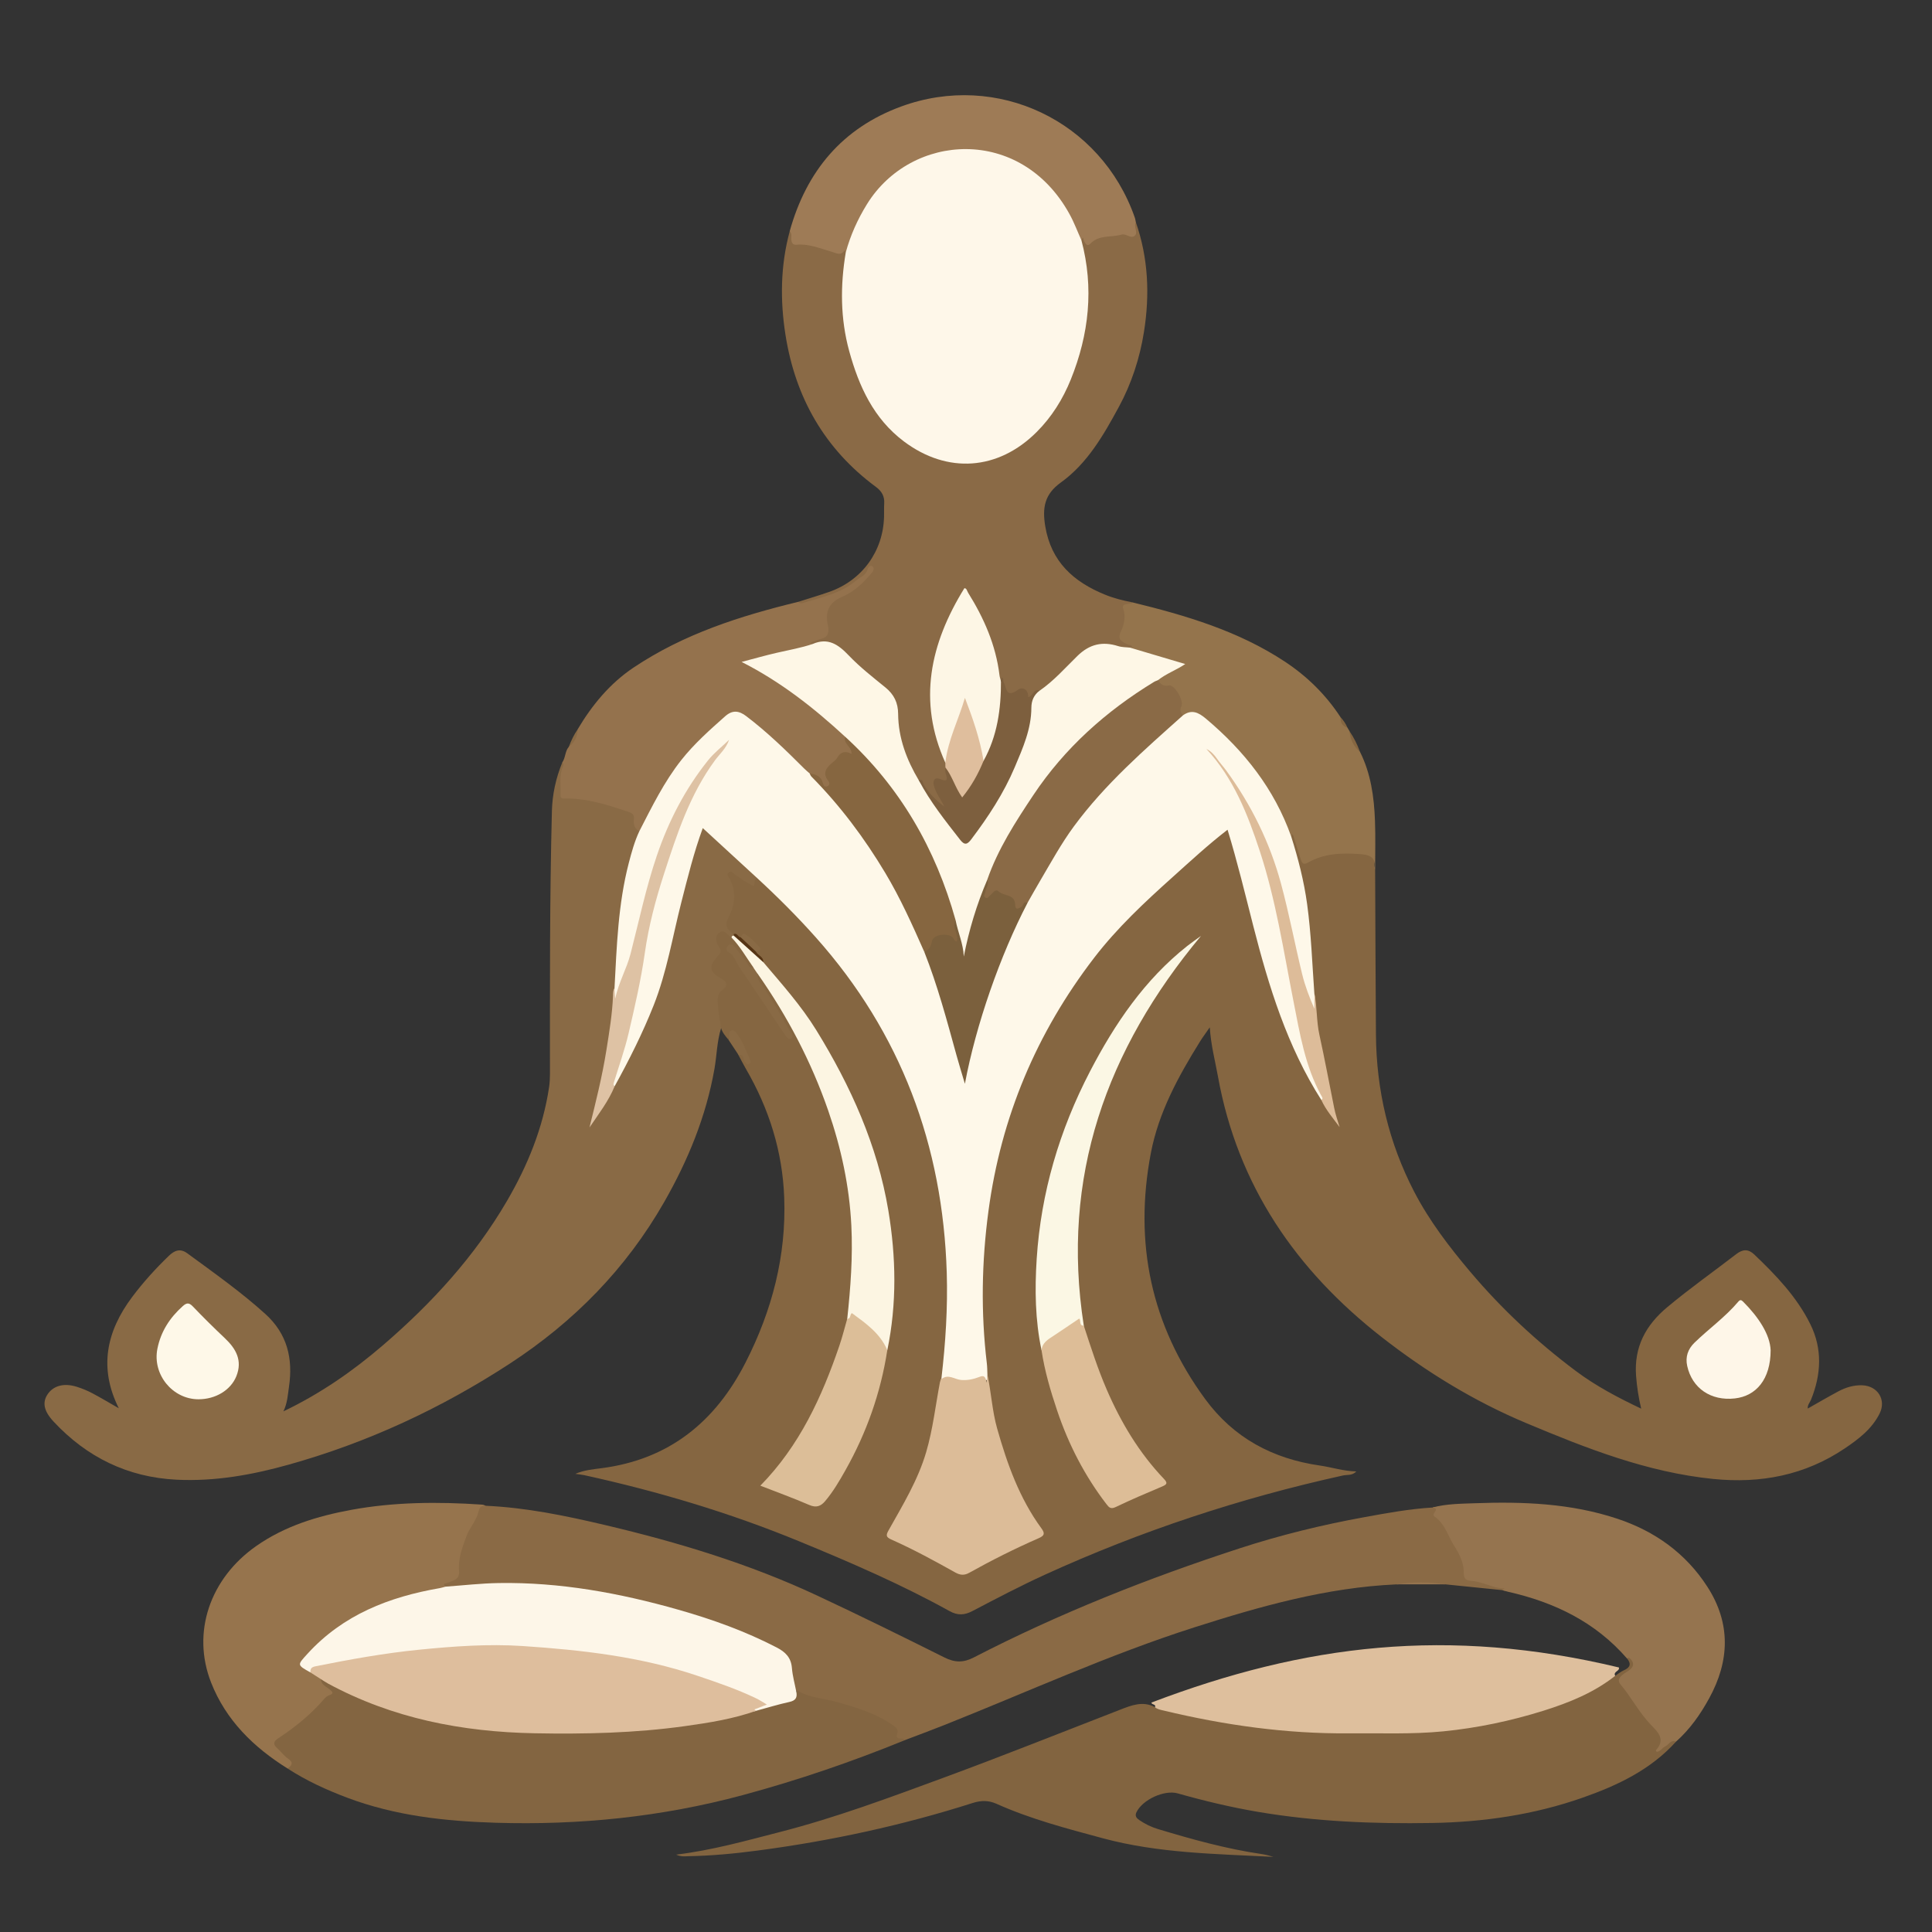 <?xml version="1.0" encoding="utf-8"?>
<!-- Generator: Adobe Illustrator 26.0.1, SVG Export Plug-In . SVG Version: 6.00 Build 0)  -->
<svg version="1.1" id="Layer_1" xmlns="http://www.w3.org/2000/svg" xmlns:xlink="http://www.w3.org/1999/xlink" x="0px" y="0px"
	 viewBox="0 0 595.28 595.28" style="enable-background:new 0 0 595.28 595.28;" xml:space="preserve">
<rect x="0" y="0" width="595.28" height="595.28" fill="#333333" stroke="none"/>
<style type="text/css">
	.st0{fill:#856641;}
	.st1{fill:#896A45;}
	.st2{fill:#8A6A46;}
	.st3{fill:#8A6A45;}
	.st4{fill:#826440;}
	.st5{fill:#836541;}
	.st6{fill:#96744D;}
	.st7{fill:#95744F;}
	.st8{fill:#94724D;}
	.st9{fill:#DEBF9D;}
	.st10{fill:#94744C;}
	.st11{fill:#9E7B56;}
	.st12{fill:#FEF8E9;}
	.st13{fill:#DCBC98;}
	.st14{fill:#FCF5E2;}
	.st15{fill:#FBF7E4;}
	.st16{fill:#DCBE98;}
	.st17{fill:#DDBD97;}
	.st18{fill:#FEF6E8;}
	.st19{fill:#DDBC99;}
	.st20{fill:#563515;}
	.st21{fill:#FEF8E8;}
	.st22{fill:#DEC2A4;}
	.st23{fill:#FEF7E9;}
	.st24{fill:#FEF7E6;}
	.st25{fill:#FDF6E5;}
	.st26{fill:#7D5F3E;}
	.st27{fill:#DFBE9D;}
	.st28{fill:#FDF6E8;}
	.st29{fill:#DEBE9D;}
	.st30{fill:#866640;}
	.st31{fill:#7B603D;}
</style>
<g>
	<path class="st0" d="M423.7,267.88c0.08,16.97,0.12,33.94,0.25,50.9c0.13,17.06,3.92,33.26,11.8,48.44
		c4.66,8.97,10.77,16.95,17.27,24.65c9.66,11.44,20.53,21.57,32.5,30.54c6.2,4.65,13,8.22,20.16,11.62
		c-0.82-3.41-1.32-6.73-1.58-10.12c-0.66-8.86,2.96-15.6,9.59-21.13c6.9-5.76,14.23-10.94,21.34-16.41
		c1.94-1.49,3.66-1.58,5.48,0.15c6.72,6.4,13.14,13.1,17.29,21.5c3.75,7.6,3.36,15.44,0.22,23.21c-0.35,0.88-1.12,1.61-1.03,2.77
		c3.17-1.79,6.24-3.59,9.36-5.26c2.31-1.24,4.77-2.01,7.47-1.91c4.72,0.19,7.43,4.46,5.33,8.68c-2.36,4.75-6.46,7.88-10.72,10.75
		c-12.3,8.3-25.94,10.9-40.54,9.43c-20.36-2.05-39.12-9.44-57.75-17.26c-16-6.72-30.7-15.75-44.31-26.36
		c-26.45-20.62-44.49-46.78-50.55-80.35c-0.87-4.84-2.17-9.6-2.53-15.18c-1.2,1.74-2.14,2.99-2.97,4.31
		c-6.71,10.78-12.81,21.91-15.2,34.52c-5.23,27.57,0.06,52.94,16.76,75.71c8.78,11.97,20.8,18.38,35.31,20.47
		c3.71,0.53,7.3,1.74,11.26,1.82c-1.27,1.35-2.85,0.96-4.18,1.26c-31.65,6.97-62.25,17.09-91.74,30.54
		c-7.59,3.46-14.98,7.35-22.37,11.22c-2.47,1.29-4.53,1.4-7.02,0.03c-14.94-8.28-30.59-15.03-46.36-21.52
		c-21.46-8.83-43.62-15.43-66.27-20.39c-0.78-0.17-1.59-0.23-2.71-0.39c2.75-1.18,5.43-1.4,8.03-1.74
		c20.86-2.68,35.12-14.29,44.46-32.63c8.13-15.95,12.55-32.78,11.88-50.79c-0.53-14.19-4.66-27.33-11.77-39.57
		c-0.81-1.39-1.53-2.83-2.29-4.25c-0.22-1.07,0.47-1.03,1.07-0.75c0.75,0.35,0.83,1.3,1.46,1.84c-0.66-1.61-1.39-3.2-2.11-4.78
		c-1.28-2.78-1.5-2.82-3.67-1.25c-0.87-1.06-1.78-2.1-2.15-3.47c-1.44-4.02-3.14-8.05-0.23-12.12c0.83-1.15,0.6-1.8-0.44-2.66
		c-3.68-3.04-3.74-3.56-1.12-7.7c0.61-0.96,0.58-1.82,0.18-2.78c-0.34-0.83-0.58-1.69-0.42-2.61c0.41-2.35,2.18-3.08,4.09-1.68
		c0.5,0.37,0.9,0.88,1.42,1.22c2.6,2.92,5.13,5.89,6.56,9.61c-1.01,1.45-1.67,0.2-2.21-0.41c-1.01-1.14-1.75-2.49-2.73-3.67
		c-0.55-0.67-0.94-1.56-2.34-1.73c5.77,9.02,11.68,17.64,17.74,26.18c-1.8-3.56-3.69-7.07-5.88-10.41
		c-1.27-1.95-2.69-3.82-3.69-5.94c-0.38-0.81-1.02-2.01,0.89-1.81c1.82,1.42,2.83,3.47,4.03,5.34c10.95,17.07,19.15,35.33,23,55.31
		c1.92,9.94,2.88,19.99,2.01,30.2c-0.43,4.99-0.59,10-1.42,14.95c-4.32,17.36-11.21,33.5-22.55,47.54
		c-0.11,0.14-0.24,0.27-0.33,0.43c-0.68,1.31-2.98,2.04-2.42,3.49c0.47,1.2,2.6,1.3,4,1.9c2.98,1.26,6.07,2.24,9.03,3.52
		c1.75,0.75,3.1,0.37,4.34-0.98c1.59-1.73,2.84-3.71,4.05-5.7c7.62-12.49,12.63-25.96,14.91-40.42c2.48-12.82,2.17-25.74,0.76-38.6
		c-1.9-17.21-8.52-32.88-16.27-48.2c-5.32-10.52-12.23-19.84-19.9-28.68c-0.82-0.94-1.67-1.88-2.18-3.05
		c0.09-1.81-2.45-2.15-2.27-4.01c0.2-2.39-2.12-4.48-4.61-4.14c-1.22,0.27-1.68-1.34-2.87-1.15c-2.74-2.2-2.83-2.6-1.55-5.61
		c1.57-3.68,2.16-7.4,0.34-11.2c-0.42-0.87-0.93-1.91,0.08-2.7c0.99-0.77,1.91-0.1,2.69,0.47c1.75,1.26,3.61,2.35,5.4,3.56
		c-0.53-1.04-0.42-1.8,0.79-2.16c3.01,1.2,5.07,3.67,7.26,5.83c13.35,13.17,25.45,27.34,33.91,44.25
		c8.75,17.48,14.68,35.86,17.17,55.28c1.18,9.19,1.44,18.44,0.99,27.67c-0.34,7.06-0.46,14.17-1.73,21.16
		c-1.01,4.01-1.55,8.1-2.14,12.18c-1.56,10.85-5.93,20.62-11.2,30.09c-4.26,7.65-4.41,5.78,2.72,9.41c4.8,2.44,9.55,4.98,14.31,7.48
		c1.6,0.84,3.02,0.78,4.57-0.1c6.24-3.56,12.68-6.72,19.24-9.65c2.58-1.15,2.67-1.45,1.19-3.71c-9.01-13.82-13.9-29.04-15.48-45.39
		c-0.04-0.45-0.22-0.87-0.31-1.31c-1.1-8.55-1.96-17.15-1.76-25.74c0.67-27.7,5.72-54.44,19.21-79.02
		c7.22-13.17,15.44-25.66,26.32-36.25c8.82-8.58,17.8-16.96,27.19-24.9c0.34-0.29,0.68-0.58,1.04-0.85c2.66-2.01,3.08-1.81,4.1,1.41
		c3.97,12.6,6.54,25.57,10.19,38.25c4.27,14.82,9.69,29.11,17.86,42.26c1.09,2.15,2.72,4,3.23,5.23
		c-1.65-4.69-2.24-10.74-3.51-16.64c-1.38-6.38-3.02-12.74-2.78-19.36c0.03-0.73-0.29-1.4-0.41-2.11
		c-1.09-9.85-1.02-19.8-2.79-29.59c-0.93-5.19-1.92-10.37-3.67-15.37c-0.32-0.93-0.62-1.87-0.54-2.88c0.36-1.54,1.03-1.97,1.91-0.37
		c0.91,1.65,1.37,3.5,1.88,5.3c0.46,1.61,1.05,2.05,2.86,1.44c5.47-1.85,11.06-2.7,16.88-1.53c2.27,0.46,3.06,1.36,2.7,3.53
		C423.44,266.81,423.43,267.37,423.7,267.88z"/>
	<path class="st1" d="M233.23,270.51c-1.05,0.47-0.47,1.64-1.02,2.47c-2.1-0.88-3.86-2.22-5.69-3.47c-0.57-0.39-1.16-1.47-2.04-0.66
		c-0.72,0.65,0.04,1.34,0.35,1.92c2.09,3.93,1.64,8-0.26,11.63c-1.44,2.76-0.61,4.08,1.52,5.43c0.14,0.18,0.19,0.38,0.13,0.6
		c-0.18,0.3-0.43,0.48-0.79,0.49c-1.23-0.65-2.11-2.8-3.75-1.59c-1.64,1.21-1.06,3.05-0.04,4.57c0.87,1.29,0.17,2.06-0.7,2.97
		c-2.59,2.7-2.34,4.67,1.03,6.49c2.09,1.13,2.5,2.2,0.57,3.7c-1.83,1.42-1.41,3.38-1.29,5.18c0.15,2.18,0.62,4.34,0.95,6.5
		c-1.3,4.09-1.33,8.39-2.06,12.58c-2.58,14.68-8.15,28.2-15.5,41.06c-11.72,20.5-27.77,36.85-47.48,49.72
		c-21.18,13.83-43.87,24.37-68.24,31.19c-11.28,3.16-22.76,5.21-34.52,4.63c-15.06-0.75-27.68-6.93-37.91-17.93
		c-3.01-3.24-3.43-5.83-1.94-8.21c1.76-2.8,5.07-3.76,9.11-2.49c1.62,0.51,3.21,1.16,4.71,1.95c2.77,1.46,5.45,3.08,8.24,4.67
		c-6.21-12.38-3.87-23.66,4.13-34.31c3.41-4.54,7.19-8.71,11.27-12.64c1.74-1.68,3.5-2.41,5.71-0.79c8.17,6,16.45,11.83,24,18.65
		c6.82,6.16,8.6,13.79,7.32,22.47c-0.36,2.45-0.47,4.97-1.71,7.57c11.44-5.48,21.48-12.46,30.78-20.47
		c14.92-12.84,28.09-27.21,38.07-44.31c6.39-10.94,11.11-22.49,13-35.09c0.2-1.32,0.27-2.68,0.27-4.02
		c-0.01-27.02-0.09-54.04,0.6-81.05c0.13-5.12,1.21-10.12,3.16-14.9c1.53,0.19,0.87,1.29,0.77,2.04c-1.07,7.48-1.1,7.59,6.23,8.78
		c4.35,0.7,8.53,1.86,12.68,3.25c1.84,0.62,3.26,1.55,3.22,3.71c-0.02,1.34,1.35,2.12,1.29,3.45c-2.92,8.89-4.93,17.95-5.83,27.28
		c-0.67,6.87-0.81,13.77-1.52,20.62c-0.62,5.23-1.13,10.48-1.83,15.71c-1.14,8.52-3.23,16.83-5.17,24.53
		c1.51-3.05,4.07-6.23,5.65-9.96c9.39-16,15.78-33.11,19.31-51.33c1.71-8.8,4.22-17.42,7.03-25.94c0.88-2.67,1.75-2.99,3.69-1.09
		c4.1,4.02,8.41,7.8,12.69,11.6C232.27,268.41,233.26,269.16,233.23,270.51z"/>
	<path class="st2" d="M245.98,185.43c3.16-1.01,6.34-1.95,9.46-3.04c10.16-3.53,16.71-12.53,16.95-23.25
		c0.03-1.35-0.03-2.7,0.05-4.04c0.14-2.19-0.79-3.77-2.51-5.04c-15.84-11.7-24.85-27.54-27.9-46.81
		c-1.69-10.71-1.57-21.44,1.3-32.01c0.19-0.05,0.47-0.05,0.49,0.06c0.5,3.19,3.14,3.17,5.45,3.71c2.69,0.63,5.44,1.01,7.99,2.15
		c0.84,0.38,1.54,0.14,2.26-0.31c1.09-0.68,1.39,0.11,1.64,0.95c-0.25,5.19-1.26,10.32-0.95,15.55
		c0.73,12.63,3.88,24.53,11.58,34.73c6.2,8.22,14.4,13.74,25.02,13.91c11.28,0.18,19.85-5.34,26.28-14.39
		c6.72-9.48,9.88-20.13,11.13-31.62c0.81-7.48-0.28-14.65-1.57-21.88c0.26-0.95,0.58-1.95,1.68-0.72c0.82,0.91,1.44,0.53,2.32,0.12
		c3.12-1.48,6.51-1.96,9.88-1.79c1.95,0.1,2.91-0.03,2.58-2.23c-0.07-0.48,0.08-1.11,0.88-0.96c3.83,11.02,4.3,22.3,2.49,33.71
		c-1.28,8.13-3.87,16.01-7.74,23.14c-4.68,8.62-9.68,17.41-17.88,23.3c-5.07,3.64-5.73,7.83-4.81,13.44
		c1.81,11.01,8.77,17.2,18.46,21.13c2.68,1.09,5.49,1.8,8.33,2.33c-1.41,1.27-2.02,2.78-1.84,4.74c0.11,1.21-0.26,2.5-0.7,3.65
		c-0.79,2.08-0.29,3.35,1.82,4.15c0.91,0.34,2.5,0.94,0.29,1.92c-2.37,0.39-4.63-0.32-6.86-0.87c-2.59-0.65-4.67-0.03-6.7,1.62
		c-4.02,3.27-7.55,7.06-11.5,10.41c-0.88,0.75-1.6,1.69-2.75,2.07c-0.71,0.15-1.38,0.38-1.87,0.97c-1.14,1.38-2.12,1.53-3-0.28
		c-0.44-0.9-1.29-0.81-2.12-0.59c-1.07,0.28-2.03,1.52-3.23,0.61c-1.23-0.93-1.28-2.49-1.67-3.85c-0.09-0.32,0.13-0.66-0.01-0.99
		c-0.21,0.19-0.02,0.71-0.54,0.65c-1.15-0.65-0.96-1.85-1.11-2.86c-1.18-7.92-4.27-15.13-8.18-22.02c-1.3-2.29-1.43-2.21-2.85,0.02
		c-7.7,12.14-9.86,25.35-7.7,39.4c0.56,3.66,2.2,6.99,3.45,10.43c0.13,0.53,0.18,1.07,0.2,1.61c0.01,0.8,0.08,1.6,0.19,2.4
		c0.2,1.5-0.27,2.51-2.06,2.2c-1.86-0.33-1.68,0.73-1.3,1.9c0.39,1.2,1.09,2.24,1.72,3.33c0.47,0.81,1.55,1.85,0.65,2.59
		c-1.06,0.86-1.86-0.51-2.6-1.18c-1.72-1.57-3.31-3.27-4.44-5.34c-0.39-0.7-0.76-1.43-1.56-1.79c-4.1-5.88-6.32-12.46-6.55-19.56
		c-0.12-3.8-1.24-6.61-4.25-9.03c-4.88-3.92-9.61-8.04-14.13-12.39c-1.24-1.19-2.52-1.58-4.14-0.99c-1.01,0.36-2.06,0.63-3.16,0.47
		c-0.98-0.34-1.98-1.19-0.41-1.58c4.48-1.1,4.61-3.79,4.02-7.66c-0.49-3.25,2.47-4.93,4.94-6.32c3.37-1.9,6.6-3.89,8.87-7.11
		c-0.29,0.36-0.47,0.82-0.83,1.13c-5.69,4.97-12.47,7.56-19.78,8.94C246.63,186.49,245.83,186.43,245.98,185.43z"/>
	<path class="st3" d="M149.69,463.95c12.51,0.57,24.69,3.09,36.83,5.96c22.4,5.29,44.36,11.93,65.25,21.7
		c13.16,6.15,26.2,12.58,39.2,19.07c3.2,1.6,5.83,1.68,9.06,0.01c26.29-13.57,53.72-24.43,81.81-33.59
		c12.61-4.11,25.54-7.28,38.61-9.65c6.94-1.26,13.91-2.55,20.98-2.96c0.54-0.25,1.25-0.31,1.37,0.3c0.76,3.91,3.75,6.61,5.4,10.04
		c1.49,3.08,3.06,6.1,3.6,9.51c0.23,1.48,1.1,1.85,2.36,2.09c3.08,0.57,5.99,1.81,9.09,2.35c0.46,0.08,1.17,0.33,0.86,1.04
		c-0.22,0.51-0.77,0.24-1.19,0.13c-5.87-0.6-11.73-1.19-17.6-1.79c-5.02-0.29-10.04-0.31-15.06,0.01
		c-21.51,0.96-41.98,6.76-62.32,13.26c-26.33,8.42-51.45,19.93-77.08,30.12c-3.99,1.59-8.02,3.07-12.03,4.6
		c-1.71-0.05-3.43,0.03-3.31-2.55c0.05-1.09-1.09-1.56-1.89-2.11c-3.52-2.41-7.5-3.89-11.53-5.07c-4.64-1.36-9.33-2.59-14.09-3.51
		c-0.99-0.19-2.01-0.37-2.24-1.57c-0.16-0.83-0.66,0.16-0.87-0.22c-1.37-2.04-1.33-4.46-1.61-6.72c-0.37-3.03-2-4.85-4.54-6.2
		c-5-2.67-10.21-4.88-15.53-6.78c-17.14-6.14-34.74-10.32-52.86-12.22c-9.84-1.03-19.69-0.87-29.53,0.26
		c-1.16,0.13-2.32,0.21-3.49,0.02c-1.53-0.45-1.84-1.51-0.33-2.01c3.47-1.15,3.56-3.7,3.86-6.7c0.45-4.55,2.31-8.76,4.59-12.73
		c0.44-0.77,1.09-1.46,1.21-2.36C146.91,463.71,148.04,463.4,149.69,463.95z"/>
	<path class="st4" d="M516.41,536.63c-7.84,8.67-18.02,13.49-28.77,17.26c-15.04,5.28-30.62,7.54-46.51,7.8
		c-17.88,0.3-35.71-0.42-53.37-3.4c-8.41-1.42-16.69-3.4-24.89-5.72c-4.15-1.17-10.86,1.95-12.71,5.81
		c-0.57,1.18,0.05,1.86,0.93,2.45c1.72,1.16,3.58,2.09,5.56,2.69c10.56,3.19,21.18,6.16,32.13,7.75c1.21,0.17,2.39,0.51,3.57,0.86
		c-17.64-0.92-35.37-1.09-52.58-5.74c-11.08-2.99-22.2-5.89-32.73-10.61c-2.4-1.08-4.71-1.08-7.28-0.27
		c-21.67,6.91-43.81,11.71-66.37,14.68c-7.03,0.93-14.08,1.6-21.17,1.73c-1.12,0.02-2.27,0.25-3.88-0.48
		c11.19-1.36,21.53-4.29,31.93-6.96c17.23-4.41,33.88-10.64,50.54-16.77c18.18-6.69,36.17-13.89,54.23-20.89
		c3.55-1.38,7.05-2.82,10.84-0.82c1.16-0.02,2.3,0.07,3.45,0.34c13.91,3.28,27.95,5.53,42.24,6.43c11.49,0.73,22.98,0.7,34.43,0.3
		c17.69-0.62,34.92-4,51.16-11.41c2.61-1.19,5.16-2.52,7.56-4.12c0.91-0.61,1.87-1.06,2.96-1.21c0.88-0.57,1.7-1.27,2.65-1.68
		c1.97-0.85,2.34-2,0.98-3.68c-0.16-0.96,0.47-0.79,0.93-0.57c1.82,0.9,2.03,3.32,0.43,4.59c-0.49,0.39-1.05,0.68-1.55,1.06
		c-1.24,0.97-1.63,1.98-0.52,3.4c3.51,4.51,6.44,9.46,10.35,13.66c1.44,1.55,2.18,3.05,0.32,5.22c1.39-0.68,2.08-1.53,3.02-1.96
		C515,536.06,515.86,535.25,516.41,536.63z"/>
	<path class="st5" d="M245.36,521.29c0.05-0.17,0.09-0.34,0.14-0.52c3.86,2.43,8.44,2.5,12.66,3.72c5.93,1.7,11.79,3.45,16.92,7.05
		c1.01,0.71,1.8,1.19,1.33,2.74c-0.67,2.24,1.95,0.78,2.43,1.88c-16.33,6.66-32.99,12.36-50.02,16.95
		c-24.94,6.72-50.33,9.3-76.12,8.51c-15.58-0.47-30.92-2.16-45.62-7.68c-6.44-2.42-12.68-5.27-18.47-9.03
		c0.54-1.75-0.57-2.74-1.67-3.81c-4.13-4.05-4.11-4.16,0.52-7.44c4.68-3.32,8.82-7.25,12.8-11.36c0.79-0.81,0.79-1.23,0-1.89
		c-0.68-0.57-1.38-1.17-1.74-2.01c-0.53-1.22,0.15-1.41,1.17-1.25c8.92,4.7,18.15,8.62,27.93,11.15c9.32,2.41,18.78,3.78,28.39,4.47
		c7.72,0.56,15.42,0.47,23.12,0.42c18.08-0.12,35.99-1.84,53.5-6.6c2.83-0.83,5.65-1.73,8.55-2.33
		C243.03,523.86,244.51,523.05,245.36,521.29z"/>
	<path class="st6" d="M98.87,517.36c0.08,1.76,1.65,2.3,2.72,3.2c0.89,0.75,1.4,1.22-0.12,1.76c-0.56,0.2-1.11,0.6-1.5,1.05
		c-4.1,4.8-8.94,8.73-14.19,12.19c-1.48,0.97-1.79,1.82-0.36,3.09c1.14,1.01,2.04,2.33,3.28,3.17c1.81,1.23,1.32,2.1-0.1,3.08
		c-10.45-6.52-18.99-14.85-23.56-26.49c-6.04-15.4-0.38-32.07,13.95-42.08c8.79-6.14,18.79-9.19,29.19-11.11
		c13.33-2.45,26.76-2.53,40.22-1.63c0.43,0.03,0.85,0.23,1.28,0.35c-1.23,0.09-1.87,0.1-2.27,1.92c-0.59,2.64-2.74,4.85-3.72,7.55
		c-1.25,3.44-2.58,6.84-2.23,10.58c0.26,2.77-1.93,3-3.67,3.76c-0.41,0.18-1.72,0.11-0.51,1.11c-0.33,1.3-1.5,1.1-2.4,1.28
		c-5.54,1.11-10.98,2.53-16.33,4.41c-8.82,3.09-16.22,8.28-22.78,14.81c-0.19,0.19-0.38,0.38-0.56,0.58
		c-2.36,2.6-2.32,2.88,0.64,4.7C96.79,515.63,98.75,515.49,98.87,517.36z"/>
	<path class="st7" d="M516.41,536.63c-1.66-0.71-2.24,0.99-3.36,1.49c-0.96,0.43-1.46,1.59-2.63,1.64c-0.09-0.2-0.25-0.45-0.21-0.5
		c3.17-3.41,0.47-5.71-1.65-7.93c-3.58-3.76-5.95-8.41-9.28-12.37c-1.54-1.83,0.93-3.17,2.45-4.16c1.84-1.2,1.95-2.66,0.21-4.04
		c-0.09-0.07-0.42,0.15-0.64,0.24c-9.74-11.23-22.36-17.32-36.6-20.54c-0.6-0.14-1.19-0.34-1.79-0.51c0.13-0.2,1.13-0.47,0.38-0.51
		c-3.52-0.19-6.58-2.16-10.09-2.36c-1.25-0.07-2.24-0.5-2.2-2.55c0.06-2.92-1.34-5.75-2.93-8.22c-1.96-3.04-2.82-6.81-6.05-9.02
		c-0.71-0.49-0.09-1.09,0.22-1.63c0.54-0.94-0.23-1.02-0.83-1.18c4.27-1.15,8.7-1.15,13.04-1.31c14.82-0.54,29.59,0.03,43.83,4.76
		c11.59,3.84,21.13,10.65,27.79,20.98c7.25,11.24,6.88,22.83,0.56,34.35C523.92,528.22,520.68,532.84,516.41,536.63z"/>
	<path class="st8" d="M245.98,185.43c0.37,0.53,0.86,0.55,1.42,0.37c5.75-1.81,11.75-2.94,16.57-7.06c1.25-1.07,2.96-1.49,3.36-3.43
		c0.11-0.51,0.79-1.26,1.42-0.85c0.7,0.46,0.46,1.31-0.03,1.9c-2.59,3.09-5.41,5.9-9.21,7.51c-4.12,1.75-5.39,4.6-4.4,8.92
		c0.38,1.67,0.23,3.57-2.19,4.08c-1.09,0.23-2.11,0.77-3.16,1.17c0.04,0.07,0.05,0.19,0.11,0.21c0.16,0.07,0.34,0.1,0.51,0.15
		c-0.22,1.36-1.44,1.16-2.31,1.4c-3.02,0.85-6.11,1.43-9.16,2.17c-2.95,0.72-5.9,1.48-8.62,2.21c3.82,1.44,7.21,3.97,10.67,6.34
		c6.44,4.41,12.66,9.12,18.39,14.44c0.52,0.49,1.1,0.93,1.4,1.61c0.18,1.48,1.11,2.6,1.79,3.84c0.71,1.28,0.68,2.15-1.22,2.22
		c-3.29,0.13-6.45,4.49-5.57,7.54c0.29,1.02,0.48,2.01-0.68,2.53c-1.07,0.48-1.73-0.27-2.08-1.13c-0.65-1.57-1.93-2.27-3.41-2.77
		c-3.66-2.88-7.01-6.1-10.35-9.33c-2.97-2.87-6.07-5.57-9.42-7.97c-2.99-2.14-3.75-1.99-6.58,0.3
		c-10.22,8.27-17.87,18.49-23.38,30.39c-0.67,1.44-0.9,3.36-2.87,3.92c-1.54-0.83-1.87-2.18-1.66-3.79c0.17-1.36-0.7-1.86-1.82-2.23
		c-6.43-2.12-12.86-4.24-19.75-4.05c-1.2,0.03-1.05-0.75-1.03-1.41c0.1-2.75-0.47-5.56,0.66-8.23c0.22-0.52,0.41-1.01-0.18-1.42
		c1.07-1.46,0.85-3.46,2.05-4.86c1.26-1.62,2.2-3.41,2.73-5.4c4.46-7.49,9.91-14.12,17.2-19.01
		C210.66,195.33,228.08,189.77,245.98,185.43z"/>
	<path class="st9" d="M497.67,516.35c-6.57,5.19-14.18,8.26-22.07,10.74c-10.1,3.16-20.41,5.33-30.94,6.37
		c-9.64,0.95-19.33,0.52-29,0.61c-19.33,0.17-38.31-2.51-57.07-7.01c-0.95-0.23-1.94-0.37-2.72-1.03c0.41-1.06-1.09-0.69-1.08-1.45
		c47.14-17.93,91.37-23.43,144.01-10.81C499.17,514.94,496.93,515,497.67,516.35z"/>
	<path class="st10" d="M348.19,199.55c0.23-0.15,0.92-0.11,0.58-0.47c-0.37-0.4-1.15-0.38-1.68-0.67c-1.55-0.85-2.91-1.34-1.69-3.93
		c0.89-1.89,1.56-4.37,0.68-6.94c-0.66-1.95,1.99-1.03,2.77-1.96c16.51,4.03,32.75,8.82,47.1,18.32c6.82,4.51,12.6,10.2,17.1,17.09
		c0.31,1.33,1.1,2.36,2.13,3.22c0.21,0.35,0.41,0.71,0.62,1.06c0.76,2.28,1.73,4.46,3.23,6.37c3.35,6.68,4.35,13.9,4.62,21.24
		c0.19,4.99,0.05,9.99,0.05,14.99c-0.1-0.14-0.32-0.31-0.29-0.43c0.79-3.71-2.22-4.12-4.38-4.28c-5.51-0.4-11.07-0.25-16.07,2.64
		c-1.57,0.9-1.89-0.16-2.24-1.2c-0.75-2.29-1.44-4.6-2.16-6.9c-0.36-1.14-0.52-0.52-0.69,0.08c-1.25-0.22-1.31-1.37-1.63-2.24
		c-5.21-13.72-14.36-24.44-25.37-33.84c-2.16-1.84-4.14-1.52-6.4-1.02c-1.11-0.55-1.41-1.42-1.29-2.65
		c0.36-3.45-1.06-5.38-4.49-6.14c-1.38-0.3-1.94-1.13-1.95-2.46c1.98-2.76,4.92-3.82,7.32-4.57c-4.69-0.88-9.78-2.96-15.05-4.35
		C348.55,200.4,348.25,200.04,348.19,199.55z"/>
	<path class="st11" d="M349.98,68.52c-0.85,1.35,0.91,3.15-0.44,4.18c-1.19,0.91-2.56-0.84-4-0.41c-3.21,0.94-6.93-0.04-9.64,2.84
		c-0.92,0.98-1.49-0.12-1.95-0.91c-0.12-0.22-0.08-1.85-0.75-0.2c-1.37-0.25-1.37-1.52-1.77-2.45c-2.88-6.79-6.84-12.73-12.7-17.4
		c-14.77-11.78-36.69-9.35-48.34,5.53c-3.78,4.82-7.06,9.93-8.4,16.06c-0.18,0.81-0.24,1.85-1.42,2.03c-0.1-0.23-0.21-0.46-0.31-0.7
		c-1.21,1.87-2.46,0.91-4.1,0.45c-3.5-0.98-6.95-2.51-10.75-2.13c-1.18,0.12-1.51-0.65-1.6-1.65c-0.08-0.85,0.29-1.8-0.49-2.52
		c5.13-18.44,16.16-31.76,34.33-38.42c29.58-10.85,61.58,4.45,71.97,34.14C349.81,67.46,349.87,68,349.98,68.52z"/>
	<path class="st1" d="M224.34,320.19c0.61-0.35,0.31-0.86,0.32-1.38c0.03-1.43,1.12-1.78,1.91-0.9c2.28,2.54,3.22,5.86,4.63,8.89
		c0.21,0.44-0.01,0.9-0.47,1.1c-0.72,0.32-0.8-0.43-1.18-0.72c-0.79-0.58-0.03-2.62-1.96-2.07
		C226.51,323.48,225.43,321.84,224.34,320.19z"/>
	<path class="st7" d="M430.26,488.17c5.02-0.8,10.04-0.78,15.06-0.01C440.3,488.16,435.28,488.17,430.26,488.17z"/>
	<path class="st0" d="M419.02,231.65c-1.98-1.67-2.97-3.83-3.23-6.37C417.16,227.25,418.22,229.38,419.02,231.65z"/>
	<path class="st1" d="M177.99,224.73c-0.02,2.25-1.01,4.01-2.73,5.4C175.97,228.23,176.82,226.4,177.99,224.73z"/>
	<path class="st0" d="M415.18,224.21c-1.6-0.48-2.26-1.59-2.13-3.22C413.94,221.95,414.66,223.01,415.18,224.21z"/>
	<path class="st12" d="M364.5,220.4c2.68-1.91,4.75-0.91,7.05,1.02c11.82,9.94,21.1,21.66,26.3,36.35
		c2.16,6.82,3.93,13.73,4.9,20.83c1.25,9.12,1.56,18.32,2.22,27.49c0.34,1.82,0.33,3.62-0.06,5.66c-1.31-0.73-1.41-1.86-1.77-2.82
		c-3.13-8.36-4.76-17.11-6.56-25.81c-3.39-16.28-9.48-31.4-18.94-45.11c-1.43-2.07-3.06-3.97-3.8-5.01
		c10.26,11.51,14.72,26.92,18.85,42.54c3.68,13.91,5.03,28.28,8.6,42.2c1.63,6.34,2.86,12.79,6.06,18.63
		c0.4,0.73,1.46,1.87-0.22,2.57c-10.51-16.5-16.18-34.89-20.97-53.62c-2.52-9.86-4.9-19.76-7.93-29.67
		c-5.95,4.59-11.4,9.64-16.94,14.61c-8.63,7.74-17.09,15.64-24.17,24.86c-17.75,23.12-28.68,49.06-32.56,78.02
		c-2.1,15.65-2.37,31.26-0.5,46.92c0.14,1.16,0.13,2.33,0.18,3.49c0.14,1.85,0.13,1.86-1.34,1.48c-0.36-0.09-0.71-0.09-1.05,0.03
		c-2.98,1.03-5.97,1.12-8.98,0.13c-0.75-0.25-1.37,0.22-2.04,0.44c-1.08,0.36-0.95-0.35-0.75-1.03c1.26-10.8,1.96-21.63,1.63-32.49
		c-1.21-39.17-14.09-73.82-40.31-103.25c-5.73-6.44-11.82-12.52-18.16-18.36c-5.53-5.09-11.06-10.17-16.7-15.35
		c-2.77,7.55-4.66,15.26-6.63,22.95c-2.7,10.58-4.45,21.41-8.5,31.64c-3.41,8.6-7.55,16.84-12.01,24.93
		c-1.73-0.75-0.82-2.15-0.57-3.14c0.88-3.38,2.27-6.61,3.18-10c2.44-9.11,4.37-18.32,5.89-27.64c1.94-11.81,5.05-23.34,9.21-34.56
		c3.34-9.01,6.79-17.99,12.73-25.73c1.04-1.36,2.19-2.61,3.35-3.85c-10.38,10.88-18.48,25.99-22.51,42.02
		c-1.93,7.66-3.93,15.3-5.87,22.96c-1.09,4.28-3.25,8.17-4.45,12.41c-0.09,0.31-0.33,0.66-0.98,0.55c-0.44-1.02-0.31-2.11-0.04-3.22
		c0.69-12.93,1.11-25.9,4.39-38.53c0.87-3.34,1.78-6.67,3.25-9.81c3.9-7.57,7.63-15.23,12.96-21.97c3.98-5.03,8.74-9.25,13.51-13.48
		c2.24-1.98,4.24-1.73,6.46-0.04c6.46,4.9,12.25,10.53,17.96,16.24c0.5,0.5,1.07,0.95,1.6,1.42c3.53,2.49,6.11,5.91,8.87,9.15
		c11.67,13.69,20.37,29.15,27.05,45.8c4.08,9.22,6.52,18.96,9.2,28.62c0.81,2.93,1.78,5.82,2.44,8.84
		c2.02-6.77,3.18-13.81,5.4-20.45c3.69-11.02,7.79-21.94,13.41-32.19c3.75-6.22,6.99-12.74,10.96-18.83
		c3.63-5.57,7.72-10.81,12.26-15.65c7.25-7.72,15.17-14.75,22.82-22.05C362.62,220.87,363.37,220.17,364.5,220.4z"/>
	<path class="st13" d="M290.07,424.61c0.03,0.08,0.06,0.17,0.09,0.25c2.08-1.6,3.97,0.16,5.95,0.33c2,0.17,3.91-0.25,5.74-0.97
		c1.15-0.45,1.83-0.3,2.15,1.8c0.14-1.42,0.19-1.94,0.24-2.47c1.18,5.49,1.46,11.14,2.99,16.58c3.09,10.91,6.87,21.52,13.65,30.78
		c1.19,1.62,0.88,2.28-0.86,3.04c-7.31,3.2-14.44,6.77-21.4,10.66c-1.53,0.86-2.81,0.72-4.26-0.09
		c-6.49-3.63-13.02-7.19-19.82-10.21c-1.57-0.7-1.58-1.32-0.77-2.76c4.37-7.81,9.06-15.46,11.61-24.16
		c2.07-7.07,2.87-14.36,4.24-21.56C289.71,425.42,289.92,425.02,290.07,424.61z"/>
	<path class="st14" d="M225.42,288.9c-0.04-0.48,0.27-0.61,0.66-0.64c3.94,1.72,6.53,4.94,9.09,8.19
		c5.73,6.76,11.68,13.4,16.34,20.96c10.61,17.21,18.85,35.5,22.2,55.55c2.38,14.27,2.66,28.71-0.31,43.03
		c-0.18,0.07-0.42,0.1-0.49-0.03c-2.61-4.5-6.38-7.88-10.55-10.61c0.02,0.67,0.06,1.61-1.32,1.42c-0.04-0.01-0.08-0.13-0.08-0.2
		c0-0.09,0.06-0.17,0.09-0.25c1.02-9.55,1.74-19.09,1.26-28.72c-0.61-12.2-3.16-23.95-7.14-35.45
		c-5.2-15.02-12.52-28.94-21.61-41.95c-1.14-0.33-1.37-1.27-1.53-2.26C229.87,294.9,228.05,291.61,225.42,288.9z"/>
	<path class="st15" d="M320.91,416.03c-1.97-9.3-2.09-18.74-1.49-28.14c1.31-20.42,7.03-39.7,16.44-57.8
		c7.63-14.66,16.81-28.23,29.98-38.64c1.37-1.08,2.81-2.06,4.2-3.07c-29.13,34.96-43.25,74.29-36.11,120.06
		c0.04,0.98-0.68,0.81-0.9,0.37c-0.89-1.77-1.76-0.96-2.79-0.18c-1.2,0.91-2.43,1.83-3.76,2.51
		C324.18,412.31,322.67,414.3,320.91,416.03z"/>
	<path class="st16" d="M261.04,406.34c1.22,0.03,0.72-1.38,1.46-1.74c4.3,3.17,8.71,6.23,10.89,11.41
		c-2.03,13.15-6.4,25.49-12.94,37.07c-1.85,3.28-3.75,6.53-6.19,9.42c-1.37,1.62-2.77,2.14-4.93,1.2c-4.9-2.12-9.93-3.94-15.06-5.94
		c12.04-12.25,18.97-27.31,24.38-43.21C259.57,411.85,260.25,409.08,261.04,406.34z"/>
	<path class="st17" d="M320.91,416.03c0.21-2.3,1.97-3.31,3.65-4.41c2.6-1.71,5.17-3.47,7.95-5.34c0.64,0.44-0.15,2.24,1.42,2.16
		c2.17,6.64,4.29,13.29,7.07,19.71c4.38,10.13,9.97,19.48,17.62,27.51c1.23,1.29,0.93,1.72-0.51,2.34
		c-4.79,2.03-9.59,4.05-14.27,6.31c-1.58,0.76-2.09,0.23-2.96-0.9c-6.67-8.71-11.62-18.31-15.12-28.68
		C323.7,428.61,321.87,422.43,320.91,416.03z"/>
	<path class="st18" d="M545.56,416.01c0,8.99-4.47,14.14-11.04,14.87c-7.37,0.82-13.16-3.13-14.67-10.02
		c-0.61-2.77,0.22-5.17,2.21-7.12c4.43-4.31,9.52-7.92,13.53-12.67c0.54-0.64,0.9-0.6,1.49-0.01
		C541.84,405.82,545.36,411.17,545.56,416.01z"/>
	<path class="st19" d="M407.13,338.95c0.65-0.47,0.22-0.95-0.03-1.39c-5.01-9.09-6.62-19.22-8.58-29.17
		c-3.05-15.48-5.41-31.12-10.36-46.16c-3.73-11.34-8.08-22.45-16.45-31.47c1.43,0.7,2.41,1.78,3.29,3.04
		c0.87,1.25,1.91,2.37,2.81,3.6c7.74,10.6,13.47,22.22,16.89,34.87c2.49,9.2,4.25,18.6,6.51,27.86c0.88,3.62,2.23,7.13,3.78,10.7
		c0-1.58,0-3.16,0-4.75c0.85,4.19,0.61,8.51,1.53,12.71c1.65,7.51,3.05,15.07,4.57,22.61c0.4,1.99,1.06,3.91,1.67,5.89
		C410.76,344.56,408.54,342.03,407.13,338.95z"/>
	<path class="st1" d="M232.02,297.97c0.51,0.75,1.02,1.51,1.53,2.26c-0.43,1.79,0.95,2.89,1.77,4.08c2.93,4.29,5.39,8.85,8.01,13.32
		c0.39,0.67,1.48,1.63,0.49,2.3c-0.88,0.6-1.56-0.5-2.05-1.24c-4.64-6.88-9.24-13.78-13.92-20.63c-1.08-1.57-1.44-3.65-3.38-4.66
		c-0.64-0.33-0.81-1.3-0.29-1.91c0.66-0.76,1.57-0.5,2.11,0.16c1.37,1.64,2.62,3.38,3.93,5.07
		C230.68,297.32,230.76,298.5,232.02,297.97z"/>
	<path class="st1" d="M228.21,288.79c0.42-0.53,0.44-1.57,1.68-0.76c1.57,1.04,2.85,2.36,4.06,3.73c1.05,1.19-0.61,1.01-0.98,1.49
		C230.95,292.22,229.29,290.81,228.21,288.79z"/>
	<path class="st20" d="M228.21,288.79c1.58,1.49,3.17,2.97,4.75,4.46c0.56,1.19,2.38,1.52,2.21,3.21c-3.03-2.73-6.06-5.46-9.09-8.19
		c0.03-0.15,0.02-0.3-0.01-0.45C227.17,287.3,227.35,288.78,228.21,288.79z"/>
	<path class="st21" d="M61.13,431.14c-8-0.03-14.19-7.65-12.64-15.53c1.05-5.32,3.81-9.58,7.8-13.15c1.13-1.01,1.9-1.21,3.09,0.04
		c3.22,3.37,6.54,6.64,9.92,9.84c3.45,3.26,5.46,6.88,3.52,11.71C71.08,428.34,66.41,431.15,61.13,431.14z"/>
	<path class="st22" d="M189.35,304.48c0.05,0.89,0.11,1.77,0.19,3.24c1.13-5.17,3.56-9.25,4.74-13.82
		c2.6-10.11,4.74-20.35,8.1-30.25c3.63-10.69,8.75-20.6,15.82-29.42c1.77-2.21,4.07-4,6.45-6.29c-0.96,2.75-2.91,4.38-4.31,6.27
		c-7.81,10.59-11.79,22.87-15.77,35.12c-2.56,7.89-4.7,15.95-5.87,24.17c-1.2,8.41-3.1,16.65-5.02,24.88
		c-1.2,5.12-2.99,10.1-4.53,15.13c-0.14,0.46-0.23,0.86,0.24,1.17c-1.9,4.65-4.97,8.58-7.76,12.71c1.96-7.93,3.94-15.81,5.21-23.82
		c0.88-5.55,1.82-11.11,2.04-16.75C188.92,306.01,188.83,305.18,189.35,304.48z"/>
	<path class="st23" d="M260.59,77.79c1.44-5.28,3.63-10.17,6.53-14.87c13.61-22.03,47.4-24.27,62.42,3.06
		c1.42,2.57,2.45,5.36,3.66,8.04c3.91,14.69,2.35,28.99-3.28,42.93c-2.44,6.03-5.85,11.5-10.5,16.15
		c-11.86,11.87-27.52,12.99-40.94,2.89c-9.32-7.02-13.84-16.96-16.82-27.79C258.91,98.17,258.88,88,260.59,77.79z"/>
	<path class="st24" d="M348.19,199.55c5.61,1.67,11.22,3.33,17,5.05c-2.73,1.86-5.86,2.94-8.41,4.98c-0.43,1.23-1.61,1.64-2.57,2.25
		c-7.58,4.84-14.76,10.16-21.13,16.55c-5.78,5.8-11.13,11.93-15.41,18.93c-4.81,7.88-9.95,15.58-13.02,24.39
		c-2.45,6.63-4.8,13.29-6.08,20.27c-0.23,1.26-0.22,3.29-1.67,3.26c-1.41-0.02-1.03-2.02-1.16-3.18c-0.31-2.78-1.59-5.3-2.01-8.04
		c-2.39-10.31-6.65-19.85-11.95-28.96c-5.07-8.71-10.75-16.94-18.22-23.83c-1.29-1.18-2.66-2.41-3.17-4.23
		c-9.63-8.88-19.85-16.94-31.89-23.04c3.74-0.98,7.33-2.01,10.96-2.84c3.65-0.84,7.35-1.48,10.92-2.68
		c4.73-2.06,7.89,0.12,11.11,3.5c3.45,3.62,7.45,6.73,11.34,9.9c2.63,2.15,3.88,4.7,3.9,8.12c0.05,7.46,2.63,14.19,6.39,20.52
		c3.84,5.4,7.77,10.73,11.79,16c2.32,3.03,2.76,3.04,5.07-0.04c6.9-9.18,12.34-19.13,15.76-30.13c0.8-2.59,1.18-5.23,1.23-7.94
		c0.04-2.41,0.77-4.57,3.34-5.54c4.38-3.02,7.89-7.03,11.64-10.7c3.8-3.72,7.79-4.55,12.55-3.05
		C345.73,199.46,346.96,199.4,348.19,199.55z"/>
	<path class="st25" d="M291.27,235c-8.57-19-4.68-36.7,5.87-53.76c0.7-0.04,0.83,0.86,1.15,1.39c4.89,7.83,8.55,16.14,9.67,25.41
		c0.07,0.61,0.29,1.21,0.44,1.81c1.04,1.3,0.98,2.87,0.85,4.36c-0.48,5.72-1.37,11.37-3.58,16.72c-0.54,1.31-1.03,2.69-2.27,3.57
		c-0.66,0.27-1.05-0.06-1.18-0.66c-1.25-5.79-2.92-11.46-4.78-17.09c-0.11-0.32,0.12-0.68-0.05-0.88c-1.05,3.97-2.3,7.94-3.59,11.9
		c-0.69,2.12-1.8,4.12-1.71,6.46C292.13,234.68,291.87,235.09,291.27,235z"/>
	<path class="st26" d="M303.05,234.43c4.25-7.66,5.4-16,5.36-24.6c0.05-0.35,0.11-0.7,0.16-1.06c0.84,0.13,0.42,0.88,0.65,1.31
		c0.94,1.76,0.63,5.23,4.42,2.45c1.44-1.06,3.26-0.08,3.15,2.26c1.59-0.3,1.61-2.73,3.52-1.99c-1.75,1.33-2.52,3.07-2.53,5.28
		c-0.02,6.55-2.62,12.39-5.1,18.26c-3.41,8.08-8.18,15.34-13.44,22.3c-1.18,1.56-2.02,1.88-3.4,0.12
		c-4.58-5.87-9.22-11.69-12.72-18.31c1.35-0.66,1.18,0.74,1.46,1.23c1.6,2.8,3.86,4.93,6.4,6.86c-1.09-2.22-2.66-4.17-3.27-6.6
		c-0.42-1.65,0.51-2.5,1.78-1.96c2.88,1.23,2.33-0.2,1.83-1.93c-0.14-0.49-0.02-1.06-0.02-1.6c0.85-0.07,1.32,0.49,1.66,1.12
		c1.22,2.26,2.48,4.5,3.37,7.03c1.95-2.12,3.26-4.68,4.57-7.25C301.45,236.29,301.79,235.02,303.05,234.43z"/>
	<path class="st27" d="M303.05,234.43c-1.64,4.04-3.75,7.8-6.58,11.27c-2.17-3.01-3.02-6.49-5.17-9.23
		c-0.01-0.5-0.02-0.99-0.03-1.49c0.82-6.98,4.07-13.22,6.04-19.96C299.75,221.39,301.96,227.74,303.05,234.43z"/>
	<path class="st28" d="M95.6,515.28c-4.14-2.33-4.03-2.23-0.87-5.71c10.98-12.05,25.17-17.54,40.76-20.24
		c0.6-0.1,1.19-0.31,1.79-0.46c5.45-0.39,10.9-1.02,16.36-1.11c18.9-0.3,37.27,3.07,55.38,8.22c10.47,2.97,20.64,6.63,30.32,11.65
		c2.69,1.4,4.4,3.11,4.66,6.29c0.2,2.48,0.89,4.92,1.36,7.37c0.35,1.75-0.22,2.69-2.1,3.1c-3.42,0.75-6.78,1.78-10.17,2.7
		c-0.72,0.31-1.34,0.29-0.93-0.69c0.32-0.76,1.35-0.79,2.18-1.51c-5.15-2.77-10.48-4.83-15.9-6.57c-12.14-3.89-24.42-7.19-37.16-8.5
		c-12.13-1.25-24.27-2.46-36.47-1.84c-15.5,0.79-30.85,2.93-46.08,5.95C97.53,514.17,96.74,515.08,95.6,515.28z"/>
	<path class="st29" d="M95.6,515.28c0.05-1.04,0.2-1.58,1.61-1.87c10.58-2.12,21.21-4.04,31.94-5.11
		c10.59-1.05,21.27-1.84,31.92-1.13c18.19,1.22,36.26,3.25,53.7,9.12c6.21,2.09,12.38,4.19,18.28,7.03c1.03,0.5,1.98,1.14,3.24,1.88
		c-1.48,0.57-2.63,1.01-3.78,1.47c-0.01,0,0.02,0.2,0.07,0.23c0.16,0.08,0.33,0.13,0.5,0.19c-7.12,2.54-14.56,3.71-21.99,4.75
		c-15.38,2.15-30.87,2.5-46.37,2.21c-22.32-0.42-43.76-4.57-63.61-15.3c-0.77-0.42-1.5-0.92-2.25-1.39
		C97.78,516.66,96.69,515.97,95.6,515.28z"/>
	<path class="st30" d="M260.39,226.98c16.94,15.48,27.91,34.55,34.04,56.54c-0.45,1.74,0.43,3.25,0.84,4.84
		c0.19,0.73,0.44,1.47-0.19,1.98c-0.78,0.62-1.26-0.21-1.79-0.62c-2.18-1.72-4.65-1.11-5.69,1.54c-0.55,1.39-1.08,2.47-2.84,1.97
		c-3.65-8.26-7.35-16.51-11.99-24.26c-6.44-10.77-13.94-20.78-22.79-29.73c-0.24-0.24-0.34-0.62-0.51-0.93
		c1.86,0.24,3.48,0.8,4.05,2.88c0.19,0.71,0.51,1.48,1.46,1.04c0.75-0.34,0.65-1.07,0.23-1.6c-1.99-2.55-0.5-4.2,1.41-5.78
		c0.48-0.4,1.01-0.81,1.31-1.33c1.02-1.83,2.44-2.3,4.45-1.23C262.48,230.05,259.72,229.16,260.39,226.98z"/>
	<path class="st2" d="M304.17,271.12c3.29-9.51,8.72-17.89,14.23-26.16c9.65-14.47,22.36-25.83,37.18-34.86
		c0.37-0.23,0.81-0.35,1.21-0.53c0.81,1.19,1.61,2.01,3.39,1.63c1.65-0.35,4.66,4.66,3.83,6.37c-0.59,1.23-0.18,1.98,0.49,2.83
		c-11.94,10.66-24.01,21.18-33.59,34.18c-3.95,5.36-7.11,11.19-10.48,16.89c-1.31,2.22-2.56,4.47-3.84,6.71
		c-0.61,0.13-0.75,0.71-1.1,1.09c-1.69,1.87-2.42,1.72-3.46-0.66c-1.03-2.36-4.46-3.48-6.62-2.15c-0.67,0.41-1.32,1.07-2.16,0.38
		c-0.84-0.69-0.22-1.47-0.07-2.22C303.44,273.43,304.27,272.4,304.17,271.12z"/>
	<path class="st31" d="M304.17,271.12c0.77,1.38-0.43,2.46-0.58,3.7c-0.07,0.58-0.7,1.21-0.03,1.71c0.74,0.55,1.06-0.31,1.51-0.65
		c0.81-0.61,1.6-2.17,2.58-1.24c1.6,1.51,4.95,0.8,5.12,3.94c0.1,1.83,0.63,1.57,1.91,0.86c0.68-0.38,0.61-1.95,1.92-1.25
		c-8.43,16.16-15.91,37.6-19.3,55.74c-0.99-3.34-1.82-6.02-2.57-8.73c-2.97-10.76-5.84-21.56-9.96-31.96
		c1.55-0.55,2.05-1.6,2.38-3.27c0.41-2.09,5.05-2.67,6.49-1.03c0.33,0.38,0.34,1.06,1.18,1.14c0.62-2.23-1.64-4.32-0.39-6.55
		c0.73,3.72,2.37,7.25,2.53,11.2C298.55,286.59,300.92,278.72,304.17,271.12z"/>
</g>
</svg>
